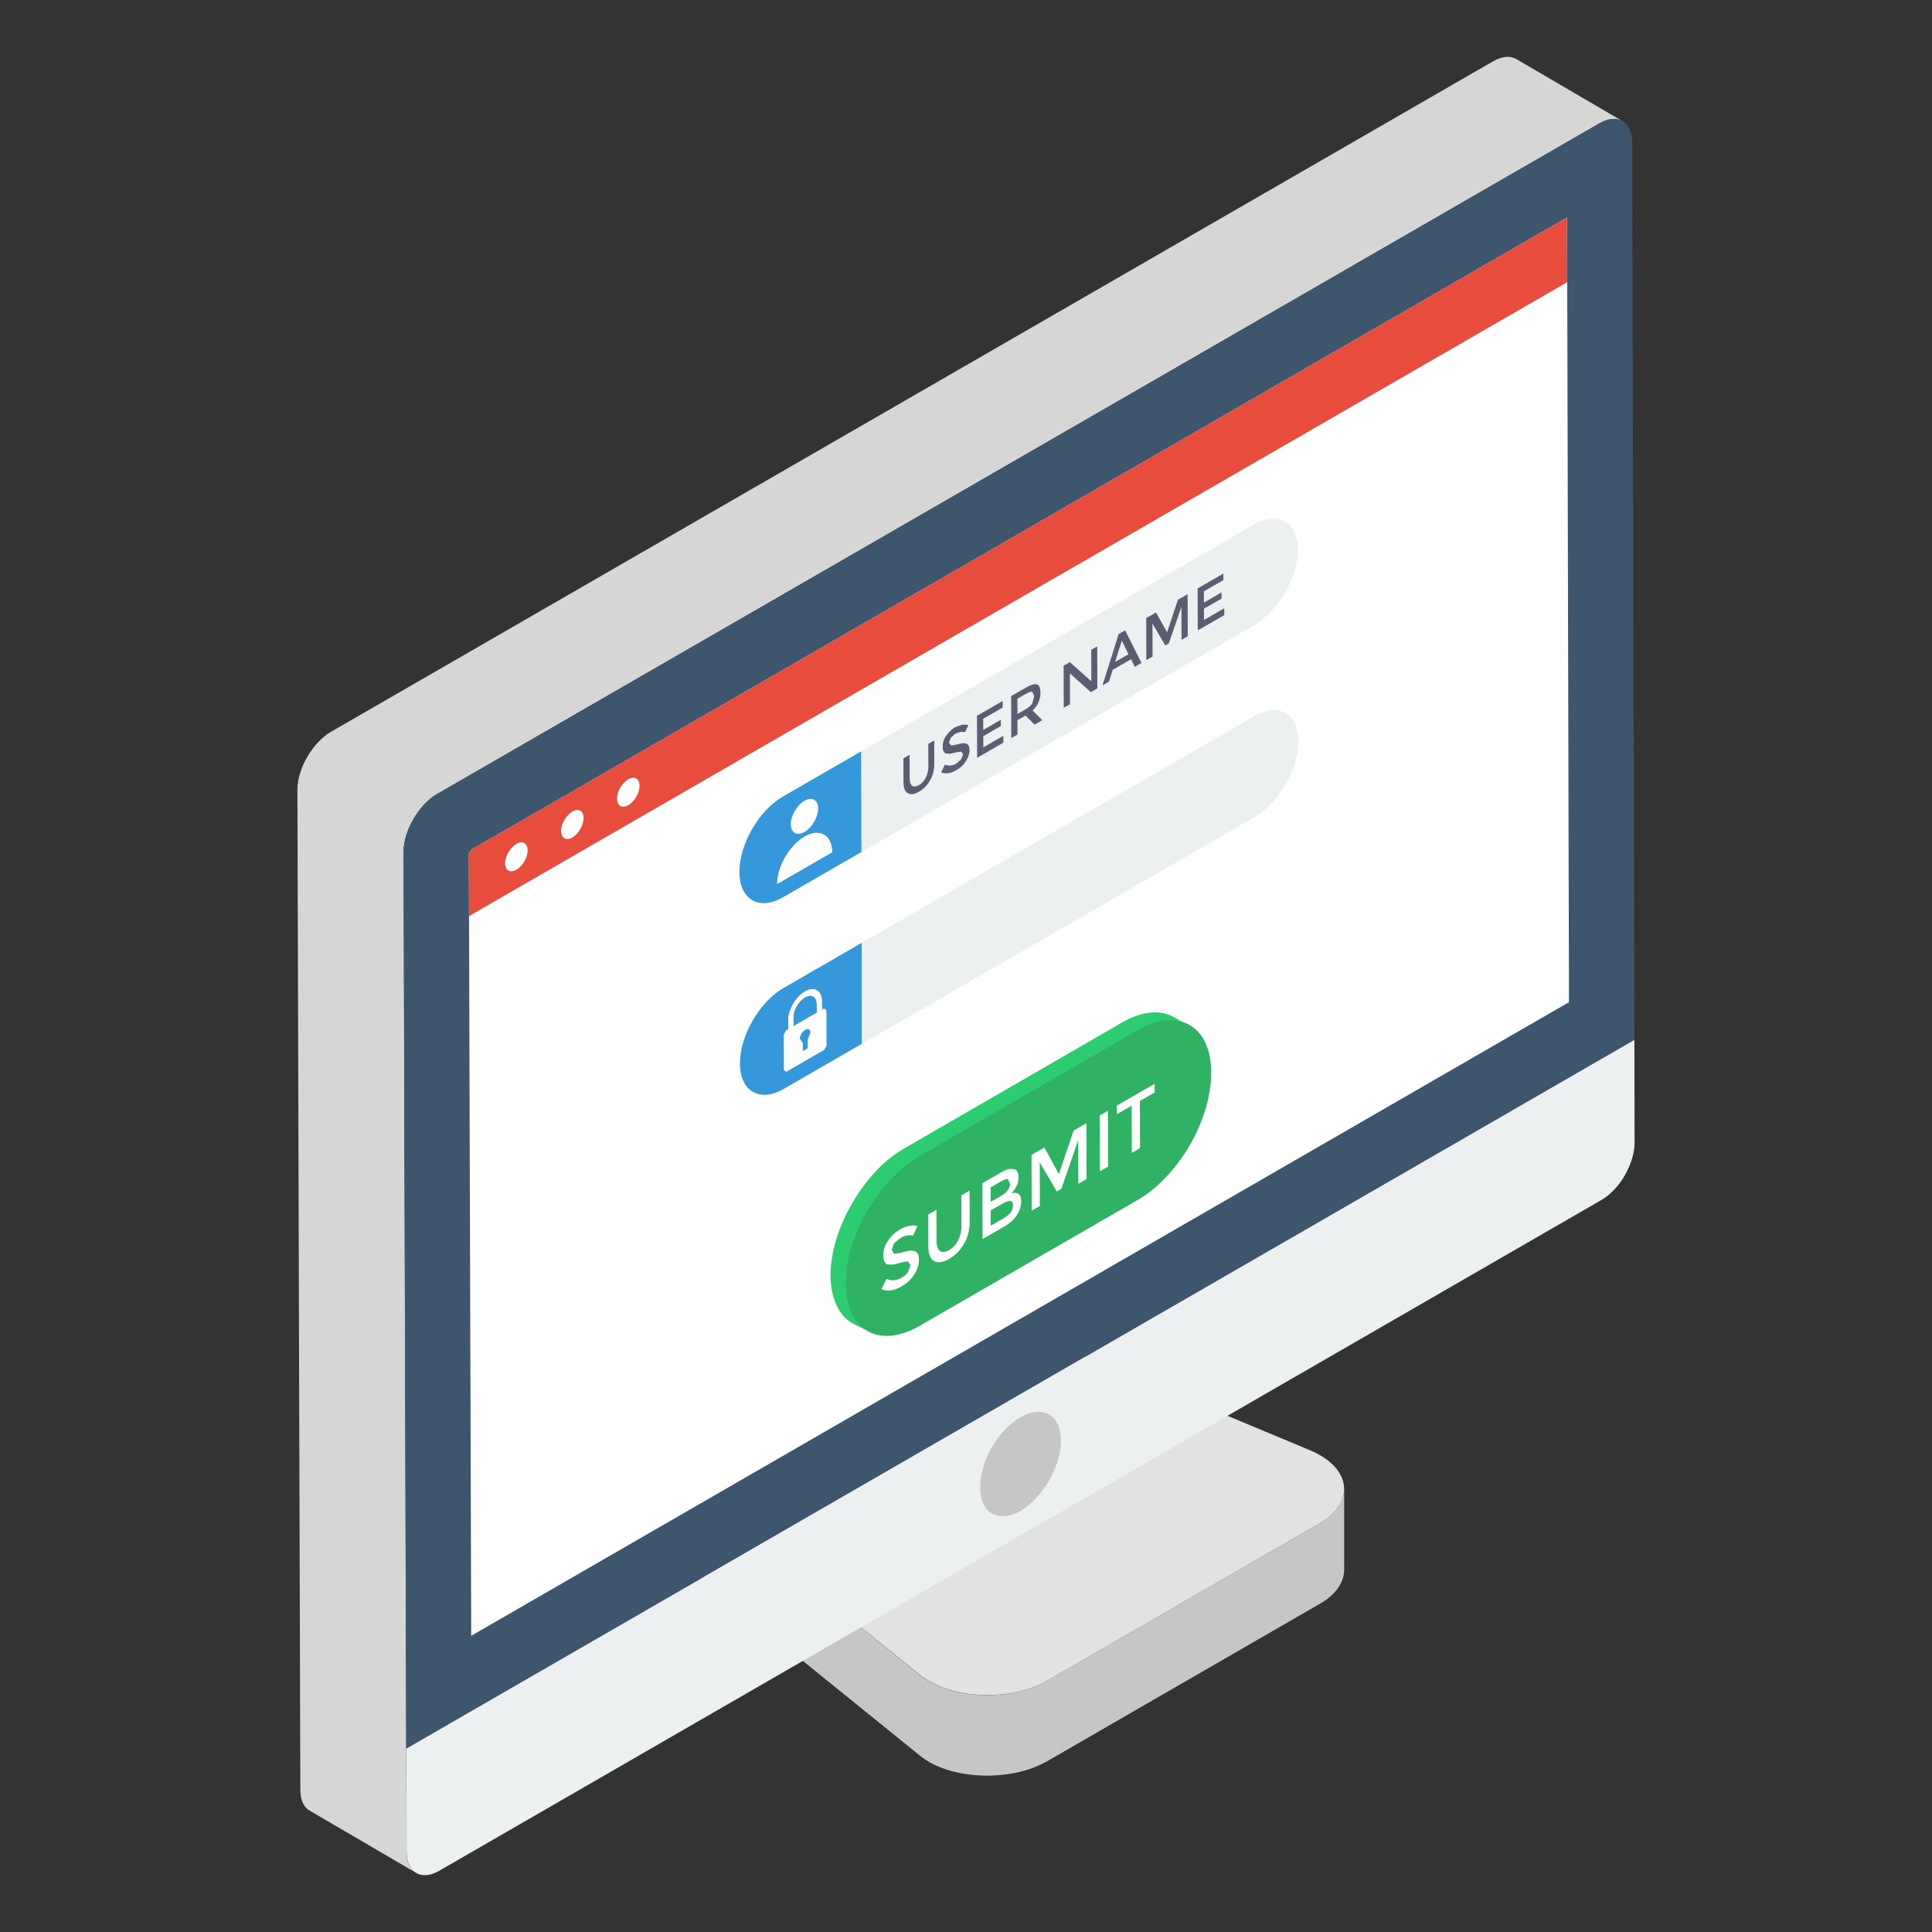 <svg xmlns="http://www.w3.org/2000/svg" enable-background="new 0 0 51 51" viewBox="0 0 51 51" id="website-form"><rect x="0" y="0" width="51" height="51" fill="#333333" stroke="none"/><path fill="#C6C6C6" d="M35.483,39.301v2.128c0,0.332-0.209,0.664-0.654,0.914l-7.199,4.156
					c-0.96,0.546-2.548,0.49-3.339-0.148l-6.888-5.575v-2.128l6.888,5.575
					c0.791,0.638,2.379,0.705,3.339,0.148l7.199-4.156C35.263,39.965,35.483,39.633,35.483,39.301z"></path><path fill="#E2E2E2" d="M17.4,38.651l6.892,5.567c0.791,0.641,2.38,0.707,3.342,0.152l7.193-4.153
					c0.962-0.555,0.852-1.476-0.251-1.936l-9.597-4.006L17.4,38.651z"></path><path fill="#D6D6D6" d="M42.828,3.197c-0.154-0.09-0.386-0.077-0.618,0.064L11.53,20.964
				c-0.476,0.283-0.875,0.966-0.875,1.519l0.077,26.393c0,0.283,0.09,0.476,0.258,0.566L8.186,47.803
				c-0.167-0.09-0.258-0.283-0.258-0.566L7.851,20.843c0-0.554,0.399-1.236,0.875-1.519L39.407,1.622
				c0.245-0.142,0.463-0.154,0.618-0.064L42.828,3.197z"></path><path fill="#3D566E" d="M43.086,3.762c0-0.563-0.402-0.781-0.873-0.5L11.531,20.965
					c-0.477,0.282-0.879,0.965-0.879,1.517l0.072,23.679l32.419-18.712L43.086,3.762z"></path><path fill="#FFF" d="M12.376,22.542c0.015-0.036,0.045-0.086,0.069-0.114L41.367,5.74l0.05,20.715
					l-28.978,16.726L12.376,22.542z"></path><path fill="#E74C3C" d="M12.376,22.542c0.015-0.036,0.045-0.086,0.069-0.114L41.367,5.74l0.004,1.709
					L12.381,24.183L12.376,22.542z"></path><path fill="#ECF0F1" d="M43.149,30.158c0,0.552-0.385,1.235-0.873,1.517L11.606,49.377
					c-0.488,0.287-0.873,0.052-0.873-0.5l-0.006-2.718l32.417-18.708L43.149,30.158z"></path><path fill="#C6C6C6" d="M28.005,38.029c0,0.679-0.473,1.503-1.066,1.854
					c-0.594,0.339-1.066,0.048-1.066-0.618c0-0.691,0.46-1.503,1.066-1.854
					C27.52,37.072,28.005,37.351,28.005,38.029z"></path><path fill="#FFF" d="M13.632 22.276c.162-.094.296-.018.296.169.001.19-.132.42-.294.514-.166.096-.299.019-.3-.171C13.334 22.602 13.466 22.372 13.632 22.276zM15.109 21.423c.162-.094.296-.018.296.169.001.19-.132.42-.294.514-.166.096-.299.019-.3-.171C14.811 21.749 14.944 21.519 15.109 21.423zM16.586 20.571c.162-.094.296-.018.296.169.001.19-.132.42-.294.514-.166.096-.299.019-.3-.171C16.288 20.896 16.421 20.666 16.586 20.571z"></path><path fill="#3498DB" d="M20.684,26.08l2.062-1.191l0.008,2.663l-2.062,1.191
				c-0.638,0.369-1.157,0.066-1.159-0.668C19.53,27.341,20.046,26.448,20.684,26.08z M21.814,27.603
				l-0.003-0.939l-0.058-0.04l-0.057,0.033l-0.001-0.235c-0.001-0.279-0.206-0.388-0.448-0.248
				c-0.243,0.14-0.44,0.482-0.439,0.761l0.001,0.235l-0.058,0.033l-0.057,0.107l0.003,0.939
				l0.058,0.04l1.002-0.579L21.814,27.603"></path><path fill="#ECF0F1" d="M33.109 18.906c.638-.369 1.164-.077 1.166.657.002.734-.52 1.638-1.158 2.006l-10.362 5.983-.008-2.663L33.109 18.906zM33.094 13.852c.638-.369 1.164-.077 1.166.657.002.734-.52 1.63-1.158 1.999l-10.362 5.983-.008-2.656L33.094 13.852z"></path><path fill="#FFF" d="M21.239,21.137c0.192-0.111,0.358-0.023,0.359,0.204
				c0.001,0.227-0.165,0.507-0.356,0.617c-0.204,0.118-0.364,0.027-0.365-0.201
				C20.876,21.531,21.035,21.255,21.239,21.137z"></path><path fill="#3498DB" d="M20.67,21.025l2.062-1.191l0.008,2.656l-2.062,1.191
				c-0.638,0.369-1.157,0.073-1.159-0.661C19.516,22.286,20.031,21.393,20.67,21.025z M20.517,23.333
				l1.449-0.837c-0.001-0.455-0.334-0.637-0.717-0.416C20.84,22.316,20.515,22.878,20.517,23.333
				 M21.239,21.137c-0.204,0.118-0.363,0.394-0.363,0.621c0.001,0.227,0.161,0.319,0.365,0.201
				c0.192-0.111,0.357-0.39,0.356-0.617C21.597,21.114,21.431,21.026,21.239,21.137"></path><path fill="#FFF" d="M21.248,22.08c0.383-0.221,0.716-0.039,0.717,0.416l-1.449,0.837
				C20.515,22.878,20.84,22.316,21.248,22.08z"></path><path fill="#3498DB" d="M21.254 26.324c.166-.096.307-.016.307.175l.001.235-.619.358-.001-.235C20.942 26.666 21.075 26.427 21.254 26.324zM21.256 27.182c.077-.044.141-.015.141.073l-.07.187.001.227-.14.081-.001-.22-.077-.11C21.11 27.333 21.173 27.23 21.256 27.182z"></path><path fill="#FFF" d="M21.754,26.623l0.058,0.04l0.003,0.939l-0.057,0.107l-1.002,0.579l-0.058-0.04
				l-0.003-0.939l0.057-0.107l0.058-0.033l-0.001-0.235c-0.001-0.279,0.196-0.62,0.439-0.761
				c0.243-0.14,0.448-0.031,0.448,0.248l0.001,0.235L21.754,26.623z M21.562,26.734l-0.001-0.235
				c-0.001-0.191-0.141-0.271-0.307-0.175c-0.179,0.103-0.312,0.342-0.312,0.533l0.001,0.235
				L21.562,26.734 M21.328,27.442l0.07-0.187c-0-0.088-0.064-0.117-0.141-0.073
				c-0.083,0.048-0.147,0.151-0.146,0.239l0.077,0.11l0.001,0.22l0.14-0.081L21.328,27.442"></path><g><path fill="#2ECC71" d="M31.362,27.059c-0.36-0.2-0.626-0.001-1.166,0.309l-4.696,3.048
				c-0.55,0.32-1.02,0.84-1.38,1.45c-0.35,0.61-0.57,1.29-0.56,1.91
				c0,0.61-1.053,1.138-0.693,1.338l-0.374-0.185c-0.35-0.21-0.56-0.64-0.57-1.26
				c0-0.61,0.22-1.3,0.57-1.9c0.35-0.61,0.83-1.14,1.37-1.45l5.76-3.33
				c0.54-0.31,1.03-0.34,1.38-0.13L31.362,27.059z"></path><path fill="#30B265" d="M30.027,27.197c1.073-0.619,1.944-0.123,1.947,1.11
				c0.002,0.624-0.214,1.307-0.564,1.92c-0.35,0.599-0.841,1.14-1.371,1.445l-5.759,3.325
				c-1.079,0.623-1.95,0.119-1.954-1.121c-0.002-0.616,0.214-1.299,0.564-1.905
				c0.356-0.61,0.835-1.136,1.377-1.449L30.027,27.197z"></path></g><g><path fill="#5B5E71" d="M24.661 19.547l.002.616c0.0.164-.035.308-.113.436-.071.132-.171.23-.293.301s-.215.083-.293.038c-.079-.037-.115-.139-.115-.304l-.002-.616.164-.095.002.616c0.0.099.022.168.065.201.043.033.107.028.179-.013.079-.045.136-.111.178-.193.043-.082.071-.181.071-.279l-.002-.616L24.661 19.547zM25.219 19.193l.186-.066.158.008-.085.189-.122-.004-.143.05-.114.107-.05.127.05.07c.029.008.093-.004.193-.029.1-.033.172-.033.222-.013.05.02.079.078.079.176 0.0.09-.035.193-.099.288-.057.099-.143.173-.25.235-.15.087-.279.103-.401.059l.1-.206c.1.041.2.032.308-.03l.121-.111.05-.127-.043-.074-.15.021-.165.037-.093-.012c-.057-.016-.086-.074-.086-.18-0-.099.028-.197.092-.284C25.04 19.329 25.126 19.246 25.219 19.193z"></path><polygon fill="#5B5E71" points="26.469 18.503 26.47 18.676 25.955 18.973 25.956 19.269 26.421 19 26.421 19.165 25.957 19.433 25.957 19.728 26.486 19.423 26.487 19.604 25.794 20.004 25.79 18.895"></polygon><path fill="#5B5E71" d="M27.257,18.756l0.258,0.254l-0.207,0.12L27.072,18.888l-0.214,0.124l0.001,0.378
				l-0.164,0.095l-0.003-1.109l0.364-0.21c0.143-0.083,0.25-0.12,0.315-0.099
				c0.065,0.02,0.093,0.094,0.094,0.217C27.464,18.472,27.4,18.624,27.257,18.756z M27.064,18.728
				c0.093-0.054,0.15-0.103,0.186-0.157l0.05-0.193l-0.05-0.119
				c-0.036-0.004-0.093,0.013-0.186,0.066l-0.207,0.12l0.001,0.402L27.064,18.728"></path><polygon fill="#5B5E71" points="28.964 17.063 28.967 18.172 28.795 18.271 28.242 17.776 28.245 18.589 28.08 18.684 28.077 17.575 28.242 17.48 28.809 17.984 28.806 17.154"></polygon><path fill="#5B5E71" d="M29.7,16.638l0.432,0.861l-0.179,0.103l-0.094-0.201l-0.486,0.281l-0.099,0.312
				l-0.171,0.099l0.426-1.356L29.7,16.638z M29.437,17.473l0.35-0.202l-0.173-0.361L29.437,17.473"></path><polygon fill="#5B5E71" points="31.35 15.685 31.354 16.794 31.189 16.889 31.187 16.018 30.853 16.984 30.76 17.038 30.422 16.46 30.425 17.33 30.26 17.425 30.257 16.317 30.514 16.168 30.809 16.689 31.093 15.834"></polygon><polygon fill="#5B5E71" points="32.294 15.141 32.294 15.313 31.78 15.61 31.781 15.906 32.245 15.638 32.246 15.802 31.781 16.07 31.782 16.366 32.318 16.056 32.318 16.237 31.618 16.641 31.615 15.533"></polygon></g><g><path fill="#FFF" d="M23.762 32.45c.083-.048.166-.081.243-.089.083-.019.153-.015.211.01l-.114.25c-.038-.015-.09-.022-.153-.007-.064.008-.128.037-.192.074l-.159.136-.057.165.058.106c.045.004.128-.008.262-.048.134-.041.23-.045.294-.015.07.025.103.102.103.227 0.0.132-.044.261-.127.389-.083.129-.191.228-.332.309-.198.114-.377.144-.531.071l.134-.268c.128.058.262.047.403-.034.07-.041.128-.088.166-.147l.063-.176-.058-.099c-.038-.007-.109.004-.198.026-.096.033-.166.044-.217.052l-.134-.003c-.07-.025-.109-.106-.109-.245-0-.132.038-.264.127-.389C23.526 32.624 23.634 32.524 23.762 32.45zM25.595 31.429l.002.829c.001.213-.05.404-.152.58-.102.169-.229.301-.389.394s-.294.111-.396.06c-.103-.058-.154-.19-.155-.403l-.002-.829.217-.125.002.822c0.0.132.033.216.09.264.058.048.141.036.243-.023.096-.055.179-.14.236-.254.057-.114.089-.235.088-.374l-.002-.814L25.595 31.429zM26.887 31.521c.051.029.071.099.071.187 0.0.103-.025.213-.089.323-.07.136-.198.254-.37.353l-.562.324-.004-1.475.498-.288c.089-.052.16-.077.224-.092l.141.014c.064.044.09.11.09.205 0.0.117-.031.224-.095.312L26.746 31.448l-.051.059C26.778 31.474 26.842 31.481 26.887 31.521zM26.677 32.009c.038-.051.064-.118.063-.198-0-.132-.096-.143-.275-.04l-.313.181.001.404.338-.195C26.575 32.112 26.632 32.065 26.677 32.009M26.151 31.343l.001.382.275-.158c.153-.088.236-.202.236-.32l-.058-.121c-.038-.007-.096.011-.179.059L26.151 31.343"></path><polygon fill="#FFF" points="28.678 29.649 28.683 31.123 28.466 31.249 28.462 30.097 28.018 31.382 27.897 31.452 27.447 30.683 27.45 31.835 27.233 31.96 27.229 30.486 27.568 30.29 27.953 30.993 28.34 29.844"></polygon><polygon fill="#FFF" points="29.247 29.321 29.251 30.795 29.034 30.921 29.03 29.446"></polygon><polygon fill="#FFF" points="30.479 28.609 30.48 28.837 30.09 29.062 30.094 30.309 29.877 30.434 29.873 29.187 29.484 29.412 29.483 29.184"></polygon></g></svg>